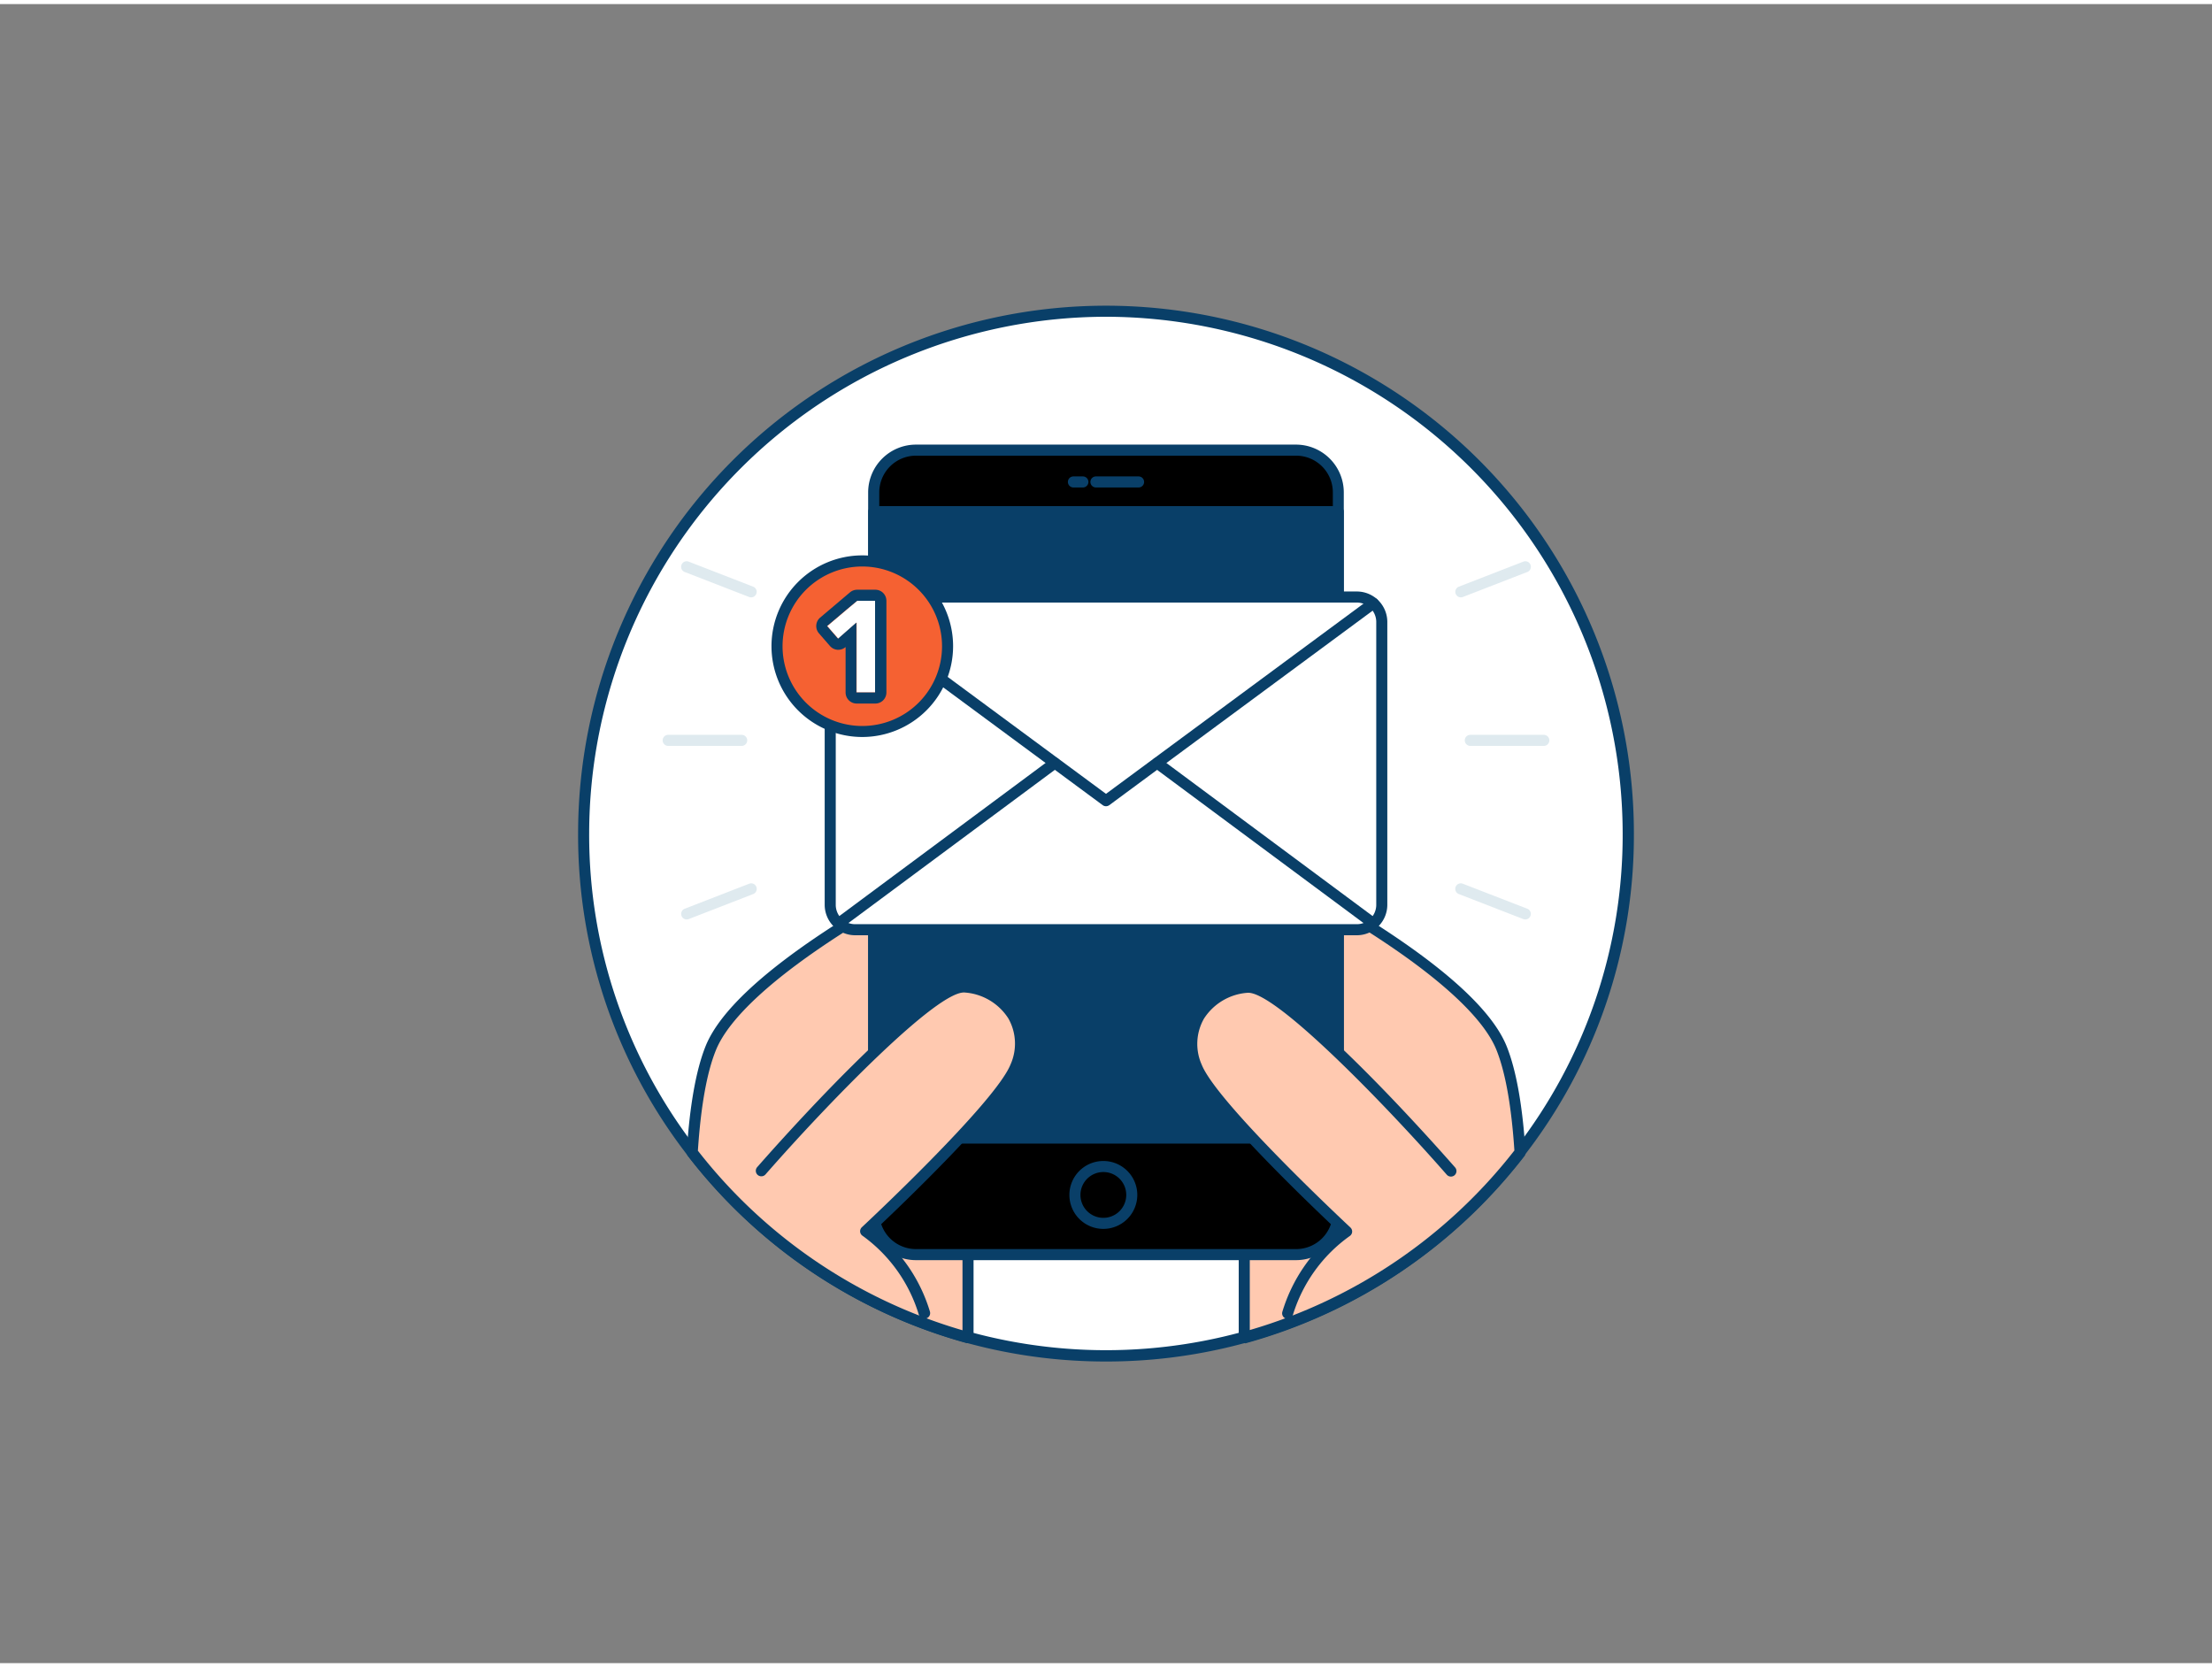 <svg xmlns="http://www.w3.org/2000/svg" viewBox="0 0 400 300" width="406" height="306" class="illustration styles_illustrationTablet__1DWOa"><rect x="0" y="0" width="400" height="300" fill="#808080" stroke="none"/><g id="_298_new_message_outline" data-name="#298_new_message_outline"><path d="M294.46,150A94.46,94.46,0,1,1,200,55.54,94,94,0,0,1,294.46,150Z" fill="#fff"></path><path d="M200,245.46a95.24,95.24,0,0,1-75.61-37.2A94.45,94.45,0,0,1,104.54,150a95.46,95.46,0,1,1,190.92,0,94.45,94.45,0,0,1-19.85,58.26A95.24,95.24,0,0,1,200,245.46Zm0-188.92A93.57,93.57,0,0,0,106.54,150,92.51,92.51,0,0,0,126,207,93.4,93.4,0,0,0,274,207a92.51,92.51,0,0,0,19.43-57A93.57,93.57,0,0,0,200,56.54Z" fill="#093f68"></path><path d="M199.6,195.49s-4.23,4.26-9.19,9.57c-7,7.47-15.36,17-15.36,19.71v16.36a94.52,94.52,0,0,1-49.87-33.48c.46-7.28,1.44-14.13,3.33-18.85,2.91-7.28,13.41-15.4,23.85-22,1.9-1.2,3.79-2.36,5.63-3.44,9.94-5.88,18.49-9.92,18.49-9.92l7.68,14Z" fill="#ffc9b0"></path><path d="M175.05,242.13a.75.75,0,0,1-.26,0,96,96,0,0,1-50.4-33.83,1,1,0,0,1-.21-.67c.53-8.41,1.68-14.85,3.4-19.16,2.52-6.31,10.68-13.89,24.24-22.51,2-1.27,3.92-2.44,5.66-3.46,9.87-5.84,18.49-9.92,18.57-10a1,1,0,0,1,1.31.42L200.48,195a1,1,0,0,1-.17,1.19s-4.28,4.31-9.17,9.54c-14,15-15.09,18.37-15.09,19v16.36a1,1,0,0,1-.39.79A1,1,0,0,1,175.05,242.13ZM126.2,207.34a94.06,94.06,0,0,0,47.85,32.47v-15c0-1,0-3.62,15.63-20.39,3.91-4.19,7.4-7.75,8.68-9.06l-22.3-40.61c-2.4,1.17-9.56,4.74-17.56,9.47-1.73,1-3.62,2.17-5.61,3.43-13,8.27-21.12,15.73-23.45,21.56C127.82,193.22,126.73,199.33,126.2,207.34Z" fill="#093f68"></path><path d="M274.82,207.65A94.52,94.52,0,0,1,225,241.13V224.77c0-2.67-8.4-12.24-15.36-19.71-5-5.31-9.19-9.57-9.19-9.57l15.44-28.11,7.68-14s8.55,4,18.49,9.92c1.84,1.08,3.73,2.24,5.63,3.44,10.44,6.64,20.94,14.76,23.85,22C273.38,193.52,274.36,200.37,274.82,207.65Z" fill="#ffc9b0"></path><path d="M225,242.13a1,1,0,0,1-.61-.21,1,1,0,0,1-.39-.79V224.77c0-.66-1.09-4-15.09-19-4.89-5.23-9.13-9.5-9.17-9.54a1,1,0,0,1-.17-1.19l23.12-42.09a1,1,0,0,1,1.31-.42c.08,0,8.7,4.12,18.57,10,1.75,1,3.65,2.19,5.65,3.45,13.57,8.63,21.73,16.21,24.25,22.52,1.72,4.31,2.87,10.75,3.4,19.16a1,1,0,0,1-.21.67,96,96,0,0,1-50.4,33.83A.75.75,0,0,1,225,242.13Zm-23.31-46.81c1.28,1.31,4.77,4.87,8.68,9.06C226,221.15,226,223.78,226,224.77v15a94.06,94.06,0,0,0,47.85-32.47c-.53-8-1.62-14.12-3.24-18.17-2.33-5.83-10.44-13.29-23.46-21.57-2-1.25-3.86-2.4-5.6-3.42-8-4.73-15.17-8.3-17.56-9.47Z" fill="#093f68"></path><rect x="157.99" y="80.66" width="84.03" height="145.47" rx="7.64" fill="#000000"></rect><path d="M234.38,227.13H165.62a8.65,8.65,0,0,1-8.63-8.64V88.3a8.65,8.65,0,0,1,8.63-8.64h68.76A8.65,8.65,0,0,1,243,88.3V218.49A8.65,8.65,0,0,1,234.38,227.13ZM165.62,81.66A6.64,6.64,0,0,0,159,88.3V218.49a6.64,6.64,0,0,0,6.63,6.64h68.76a6.64,6.64,0,0,0,6.63-6.64V88.3a6.64,6.64,0,0,0-6.63-6.64Z" fill="#093f68"></path><path d="M199.52,221.48a6.14,6.14,0,1,1,6.14-6.14A6.15,6.15,0,0,1,199.52,221.48Zm0-10.28a4.14,4.14,0,1,0,4.14,4.14A4.13,4.13,0,0,0,199.52,211.2Z" fill="#093f68"></path><rect x="157.99" y="91.78" width="84.03" height="113.28" fill="#093f68"></rect><path d="M242,206.06H158a1,1,0,0,1-1-1V91.78a1,1,0,0,1,1-1h84a1,1,0,0,1,1,1V205.06A1,1,0,0,1,242,206.06Zm-83-2h82V92.78H159Z" fill="#093f68"></path><path d="M195.82,87.41h-1.71a1,1,0,0,1,0-2h1.71a1,1,0,0,1,0,2Z" fill="#093f68"></path><path d="M205.89,87.41h-7.71a1,1,0,0,1,0-2h7.71a1,1,0,0,1,0,2Z" fill="#093f68"></path><rect x="150.13" y="107.22" width="99.75" height="60.16" rx="4.51" fill="#fff"></rect><path d="M245.37,168.38H154.63a5.51,5.51,0,0,1-5.5-5.5V111.73a5.51,5.51,0,0,1,5.5-5.51h90.74a5.51,5.51,0,0,1,5.5,5.51v51.15A5.51,5.51,0,0,1,245.37,168.38Zm-90.74-60.16a3.51,3.51,0,0,0-3.5,3.51v51.15a3.5,3.5,0,0,0,3.5,3.5h90.74a3.5,3.5,0,0,0,3.5-3.5V111.73a3.51,3.51,0,0,0-3.5-3.51Z" fill="#093f68"></path><path d="M200,145.05a1,1,0,0,1-.59-.19l-48.34-35.7a1,1,0,0,1,1.19-1.61L200,142.81l47.74-35.26a1,1,0,0,1,1.19,1.61l-48.34,35.7A1,1,0,0,1,200,145.05Z" fill="#093f68"></path><path d="M248.34,167.24a1,1,0,0,1-.59-.19l-39.08-29a1,1,0,1,1,1.2-1.6l39.07,29a1,1,0,0,1-.6,1.8Z" fill="#093f68"></path><path d="M151.66,167.24a1,1,0,0,1-.81-.4,1,1,0,0,1,.21-1.4l39.07-29a1,1,0,0,1,1.2,1.6l-39.08,29A1,1,0,0,1,151.66,167.24Z" fill="#093f68"></path><circle cx="155.94" cy="116.11" r="15.41" fill="#f56132"></circle><path d="M155.94,132.53a16.42,16.42,0,1,1,16.41-16.42A16.44,16.44,0,0,1,155.94,132.53Zm0-30.83a14.42,14.42,0,1,0,14.41,14.41A14.43,14.43,0,0,0,155.94,101.7Z" fill="#093f68"></path><path d="M155,107.9l-1.82,1.54-3,2.54-.58.49.58.67,1.41,1.62,3.32-2.92v12.64h3.38V107.9Z" fill="#fff"></path><path d="M158.24,107.9v16.58h-3.38V111.84l-3.32,2.92-1.41-1.62-.58-.67.58-.49,3-2.54L155,107.9h3.28m0-2H155a2,2,0,0,0-1.29.47l-1.82,1.54-3,2.54-.58.49a2,2,0,0,0-.7,1.37,2,2,0,0,0,.48,1.47l.58.67,1.41,1.62a2,2,0,0,0,1.38.69h.13a2,2,0,0,0,1.32-.5v8.22a2,2,0,0,0,2,2h3.38a2,2,0,0,0,2-2V107.9a2,2,0,0,0-2-2Z" fill="#093f68"></path><path d="M262.39,211s-29.78-34-37-33.24-12,7.06-9.05,14.36,27.13,29.79,27.13,29.79a28.11,28.11,0,0,0-10.66,14.81" fill="#ffc9b0"></path><path d="M232.85,237.71a1,1,0,0,1-.28,0,1,1,0,0,1-.68-1.24,29.16,29.16,0,0,1,10.05-14.64c-4.48-4.21-23.8-22.61-26.49-29.31a11.17,11.17,0,0,1,.54-10.09,12.23,12.23,0,0,1,9.32-5.64h.31c7.9,0,34.48,30.12,37.53,33.6a1,1,0,0,1-1.51,1.31c-11.38-13-31.24-33.41-36.1-32.91a10.22,10.22,0,0,0-7.83,4.68,9.23,9.23,0,0,0-.4,8.32c2.81,7,26.64,29.2,26.88,29.43a1,1,0,0,1,.32.82,1,1,0,0,1-.46.75A27.32,27.32,0,0,0,233.81,237,1,1,0,0,1,232.85,237.71Z" fill="#093f68"></path><path d="M137.61,211s29.78-34,37-33.24,12,7.06,9.05,14.36-27.13,29.79-27.13,29.79a28.11,28.11,0,0,1,10.66,14.81" fill="#ffc9b0"></path><path d="M167.15,237.71a1,1,0,0,1-1-.72A27.32,27.32,0,0,0,156,222.74a1,1,0,0,1-.46-.75,1,1,0,0,1,.32-.82c.24-.23,24.07-22.42,26.88-29.43a9.23,9.23,0,0,0-.4-8.32,10.22,10.22,0,0,0-7.83-4.68c-4.87-.53-24.72,19.9-36.1,32.91a1,1,0,0,1-1.51-1.31c3.09-3.53,30.34-34.41,37.84-33.59a12.23,12.23,0,0,1,9.32,5.64,11.17,11.17,0,0,1,.54,10.09c-2.69,6.7-22,25.1-26.49,29.31a29.16,29.16,0,0,1,10.05,14.64,1,1,0,0,1-.68,1.24A1,1,0,0,1,167.15,237.71Z" fill="#093f68"></path><path d="M135.84,107.28a1.13,1.13,0,0,1-.36-.06l-11.67-4.53a1,1,0,0,1,.72-1.87l11.67,4.53a1,1,0,0,1-.36,1.93Z" fill="#dfeaef"></path><path d="M124.17,165.52a1,1,0,0,1-.36-1.93l11.67-4.53a1,1,0,0,1,.72,1.87l-11.67,4.53A1.13,1.13,0,0,1,124.17,165.52Z" fill="#dfeaef"></path><path d="M134.12,134.14H120.83a1,1,0,1,1,0-2h13.29a1,1,0,0,1,0,2Z" fill="#dfeaef"></path><path d="M264.16,107.28a1,1,0,0,1-.36-1.93l11.67-4.53a1,1,0,0,1,.72,1.87l-11.67,4.53A1.13,1.13,0,0,1,264.16,107.28Z" fill="#dfeaef"></path><path d="M275.83,165.52a1.13,1.13,0,0,1-.36-.06l-11.67-4.53a1,1,0,0,1,.72-1.87l11.67,4.53a1,1,0,0,1-.36,1.93Z" fill="#dfeaef"></path><path d="M279.17,134.14H265.88a1,1,0,0,1,0-2h13.29a1,1,0,0,1,0,2Z" fill="#dfeaef"></path></g></svg>